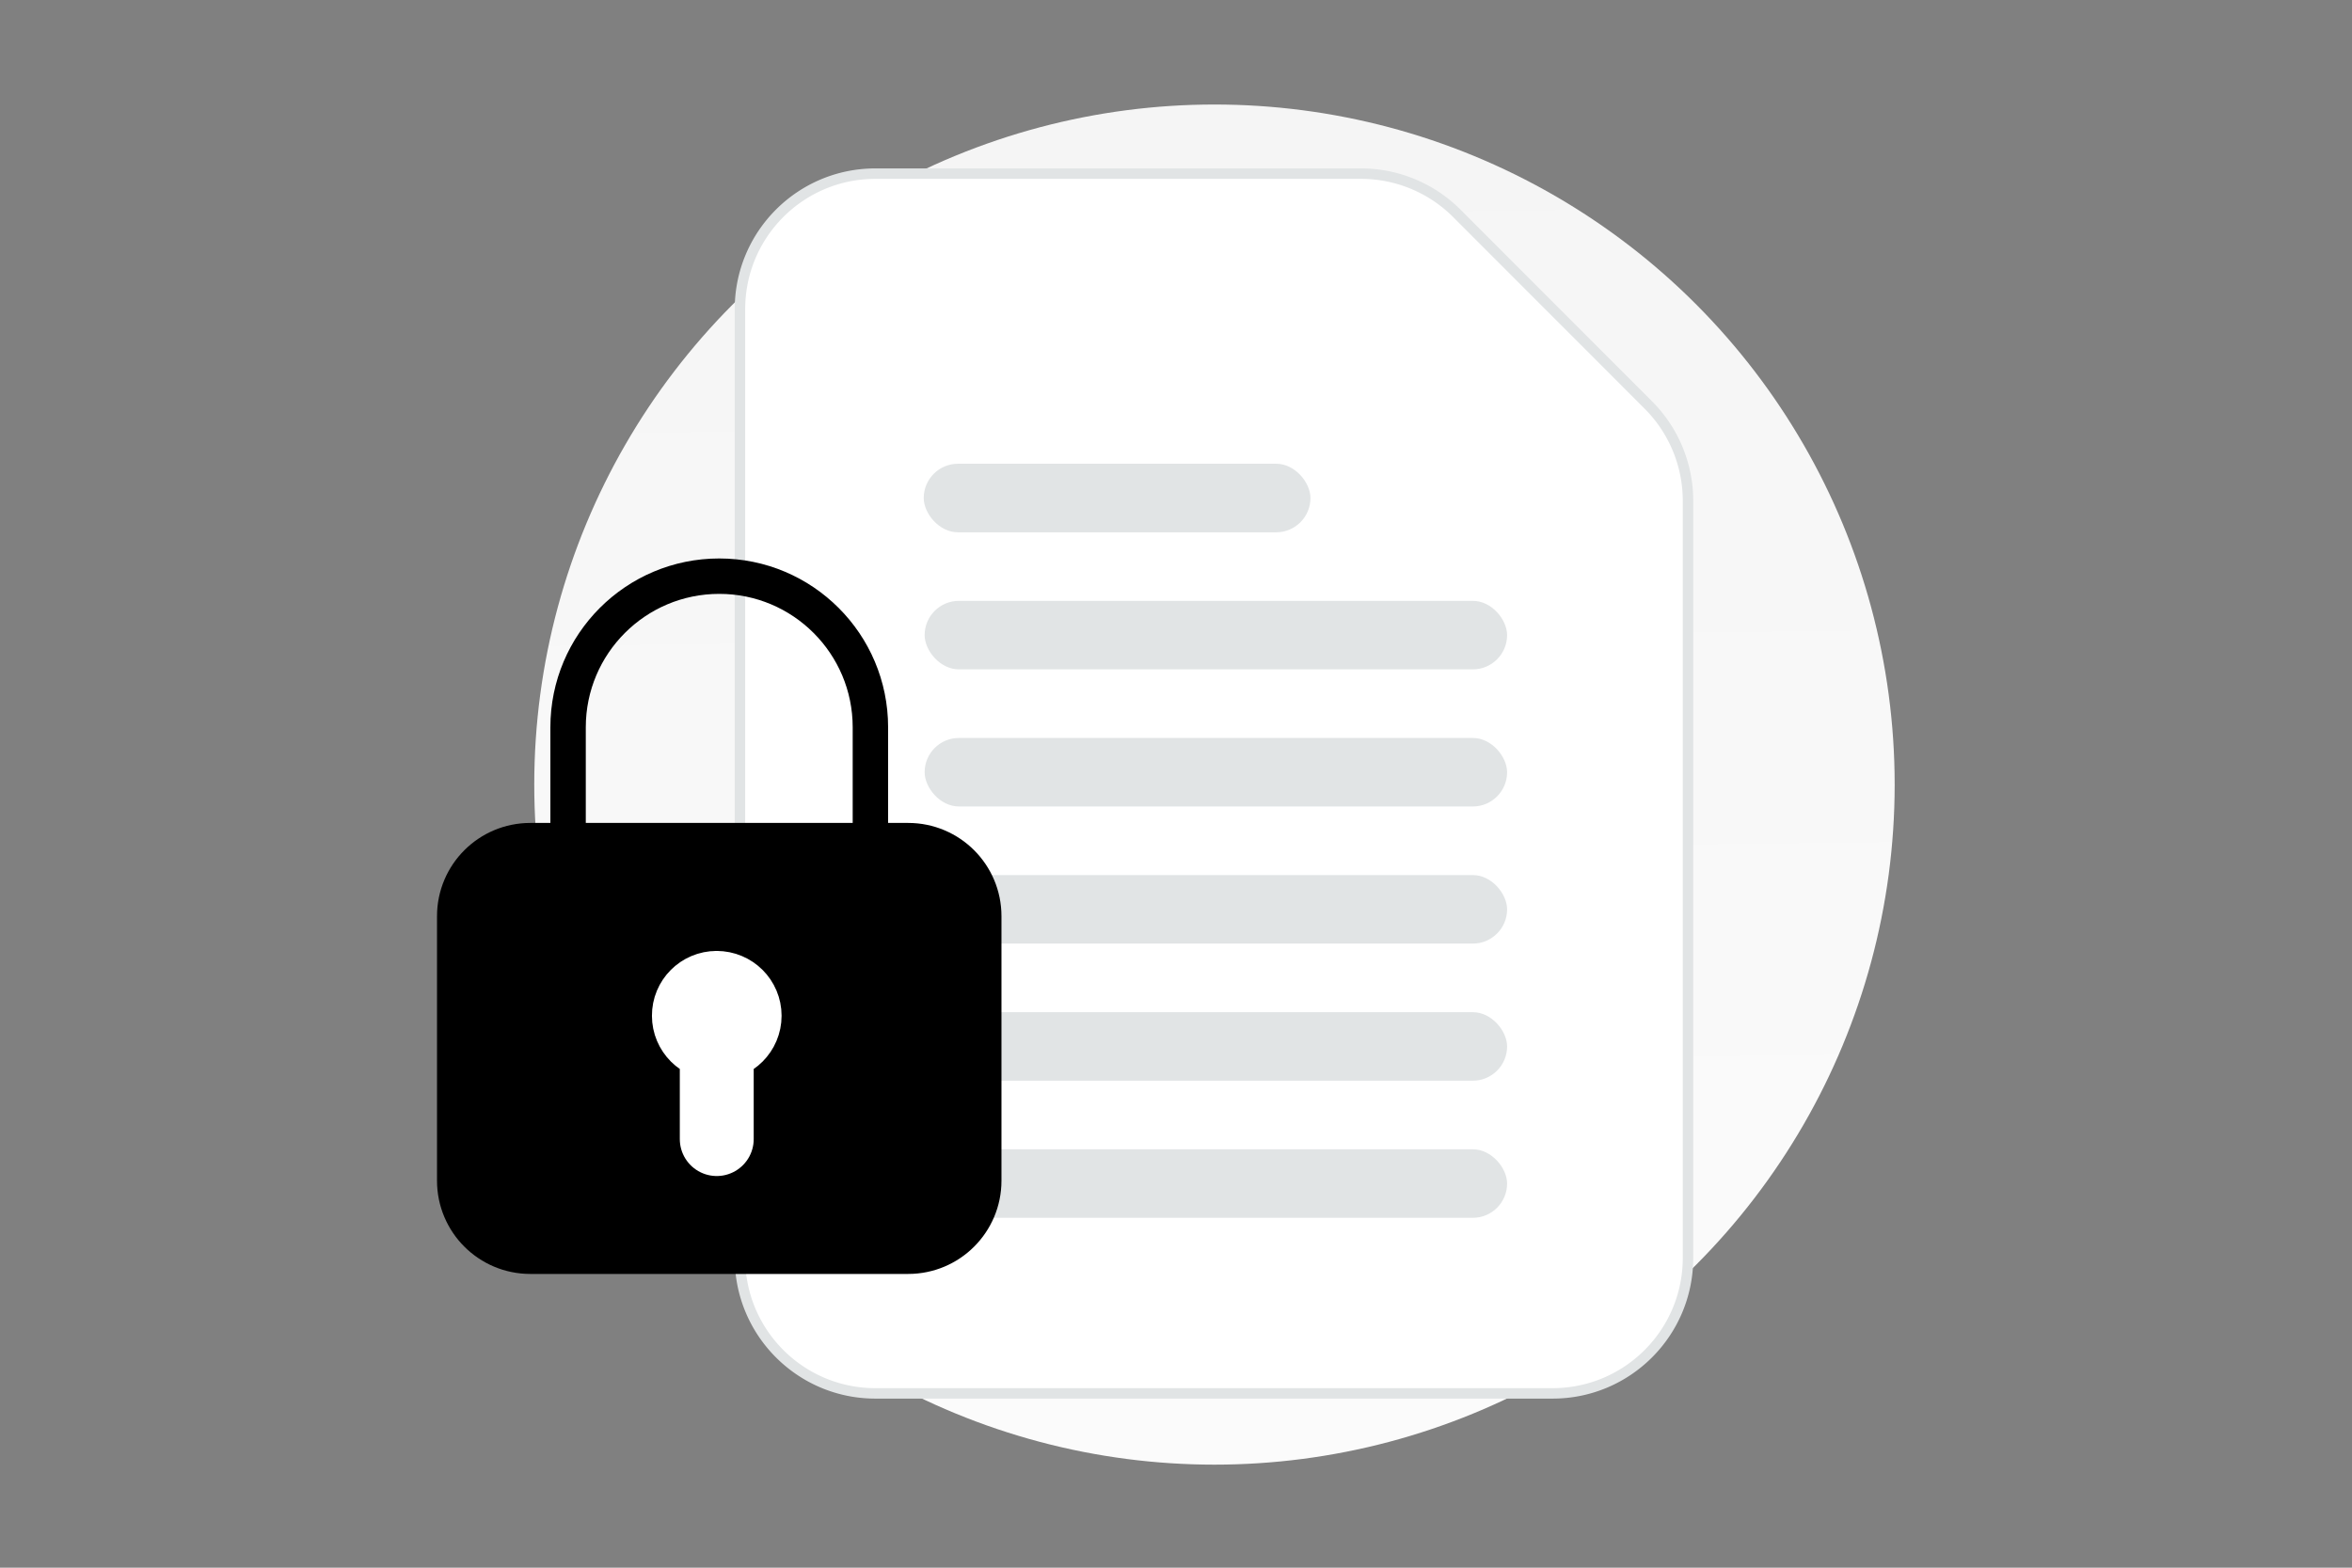 <svg width="900" height="600" viewBox="0 0 900 600" fill="none" xmlns="http://www.w3.org/2000/svg"><rect x="0" y="0" width="900" height="600" fill="#808080" stroke="none"/><path fill="transparent" d="M0 0h900v600H0z"/><circle cx="464.718" cy="300.282" r="260.282" fill="url(#a)"/><path fill-rule="evenodd" clip-rule="evenodd" d="m630.736 155-73.28-73.344a51.816 51.816 0 0 0-36.639-15.199H334.975c-28.633 0-51.825 23.212-51.825 51.871v363.091c0 28.658 23.192 51.87 51.825 51.87h259.121c28.633 0 51.824-23.212 51.824-51.87V191.672A51.91 51.91 0 0 0 630.736 155z" fill="#fff" stroke="#E1E4E5" stroke-width="4"/><rect x="353.818" y="387.392" width="222.875" height="26.221" rx="13.11" fill="#E1E4E5"/><rect x="353.818" y="282.44" width="222.875" height="26.221" rx="13.11" fill="#E1E4E5"/><rect x="353.469" y="177.488" width="147.983" height="26.238" rx="13.119" fill="#E1E4E5"/><rect x="353.818" y="439.868" width="222.875" height="26.221" rx="13.11" fill="#E1E4E5"/><rect x="353.818" y="334.916" width="222.875" height="26.221" rx="13.11" fill="#E1E4E5"/><rect x="353.818" y="229.964" width="222.875" height="26.221" rx="13.11" fill="#E1E4E5"/><path d="M217.38 321.738v-43.38 0c0-31.942 25.898-57.84 57.84-57.84v0c31.942 0 57.84 25.898 57.84 57.84v43.38" stroke="#000" stroke-width="13.552" stroke-linecap="round" stroke-linejoin="round"/><path fill-rule="evenodd" clip-rule="evenodd" d="M347.52 480.798h-144.6c-15.978 0-28.92-12.942-28.92-28.92v-101.22c0-15.979 12.942-28.92 28.92-28.92h144.6c15.978 0 28.92 12.941 28.92 28.92v101.22c0 15.978-12.942 28.92-28.92 28.92z" fill="#000" stroke="#000" stroke-width="13.552" stroke-linecap="round" stroke-linejoin="round"/><path d="M274.27 435.962v-36.268m-.041-21.602c-5.888 0-10.667 4.778-10.624 10.667 0 5.888 4.778 10.667 10.667 10.667 5.888 0 10.667-4.779 10.667-10.667 0-5.889-4.779-10.667-10.71-10.667" stroke="#fff" stroke-width="28.278" stroke-linecap="round" stroke-linejoin="round"/><defs><linearGradient id="a" x1="475.818" y1="852.422" x2="459.766" y2="-526.285" gradientUnits="userSpaceOnUse"><stop stop-color="#fff"/><stop offset="1" stop-color="#EEE"/></linearGradient></defs></svg>